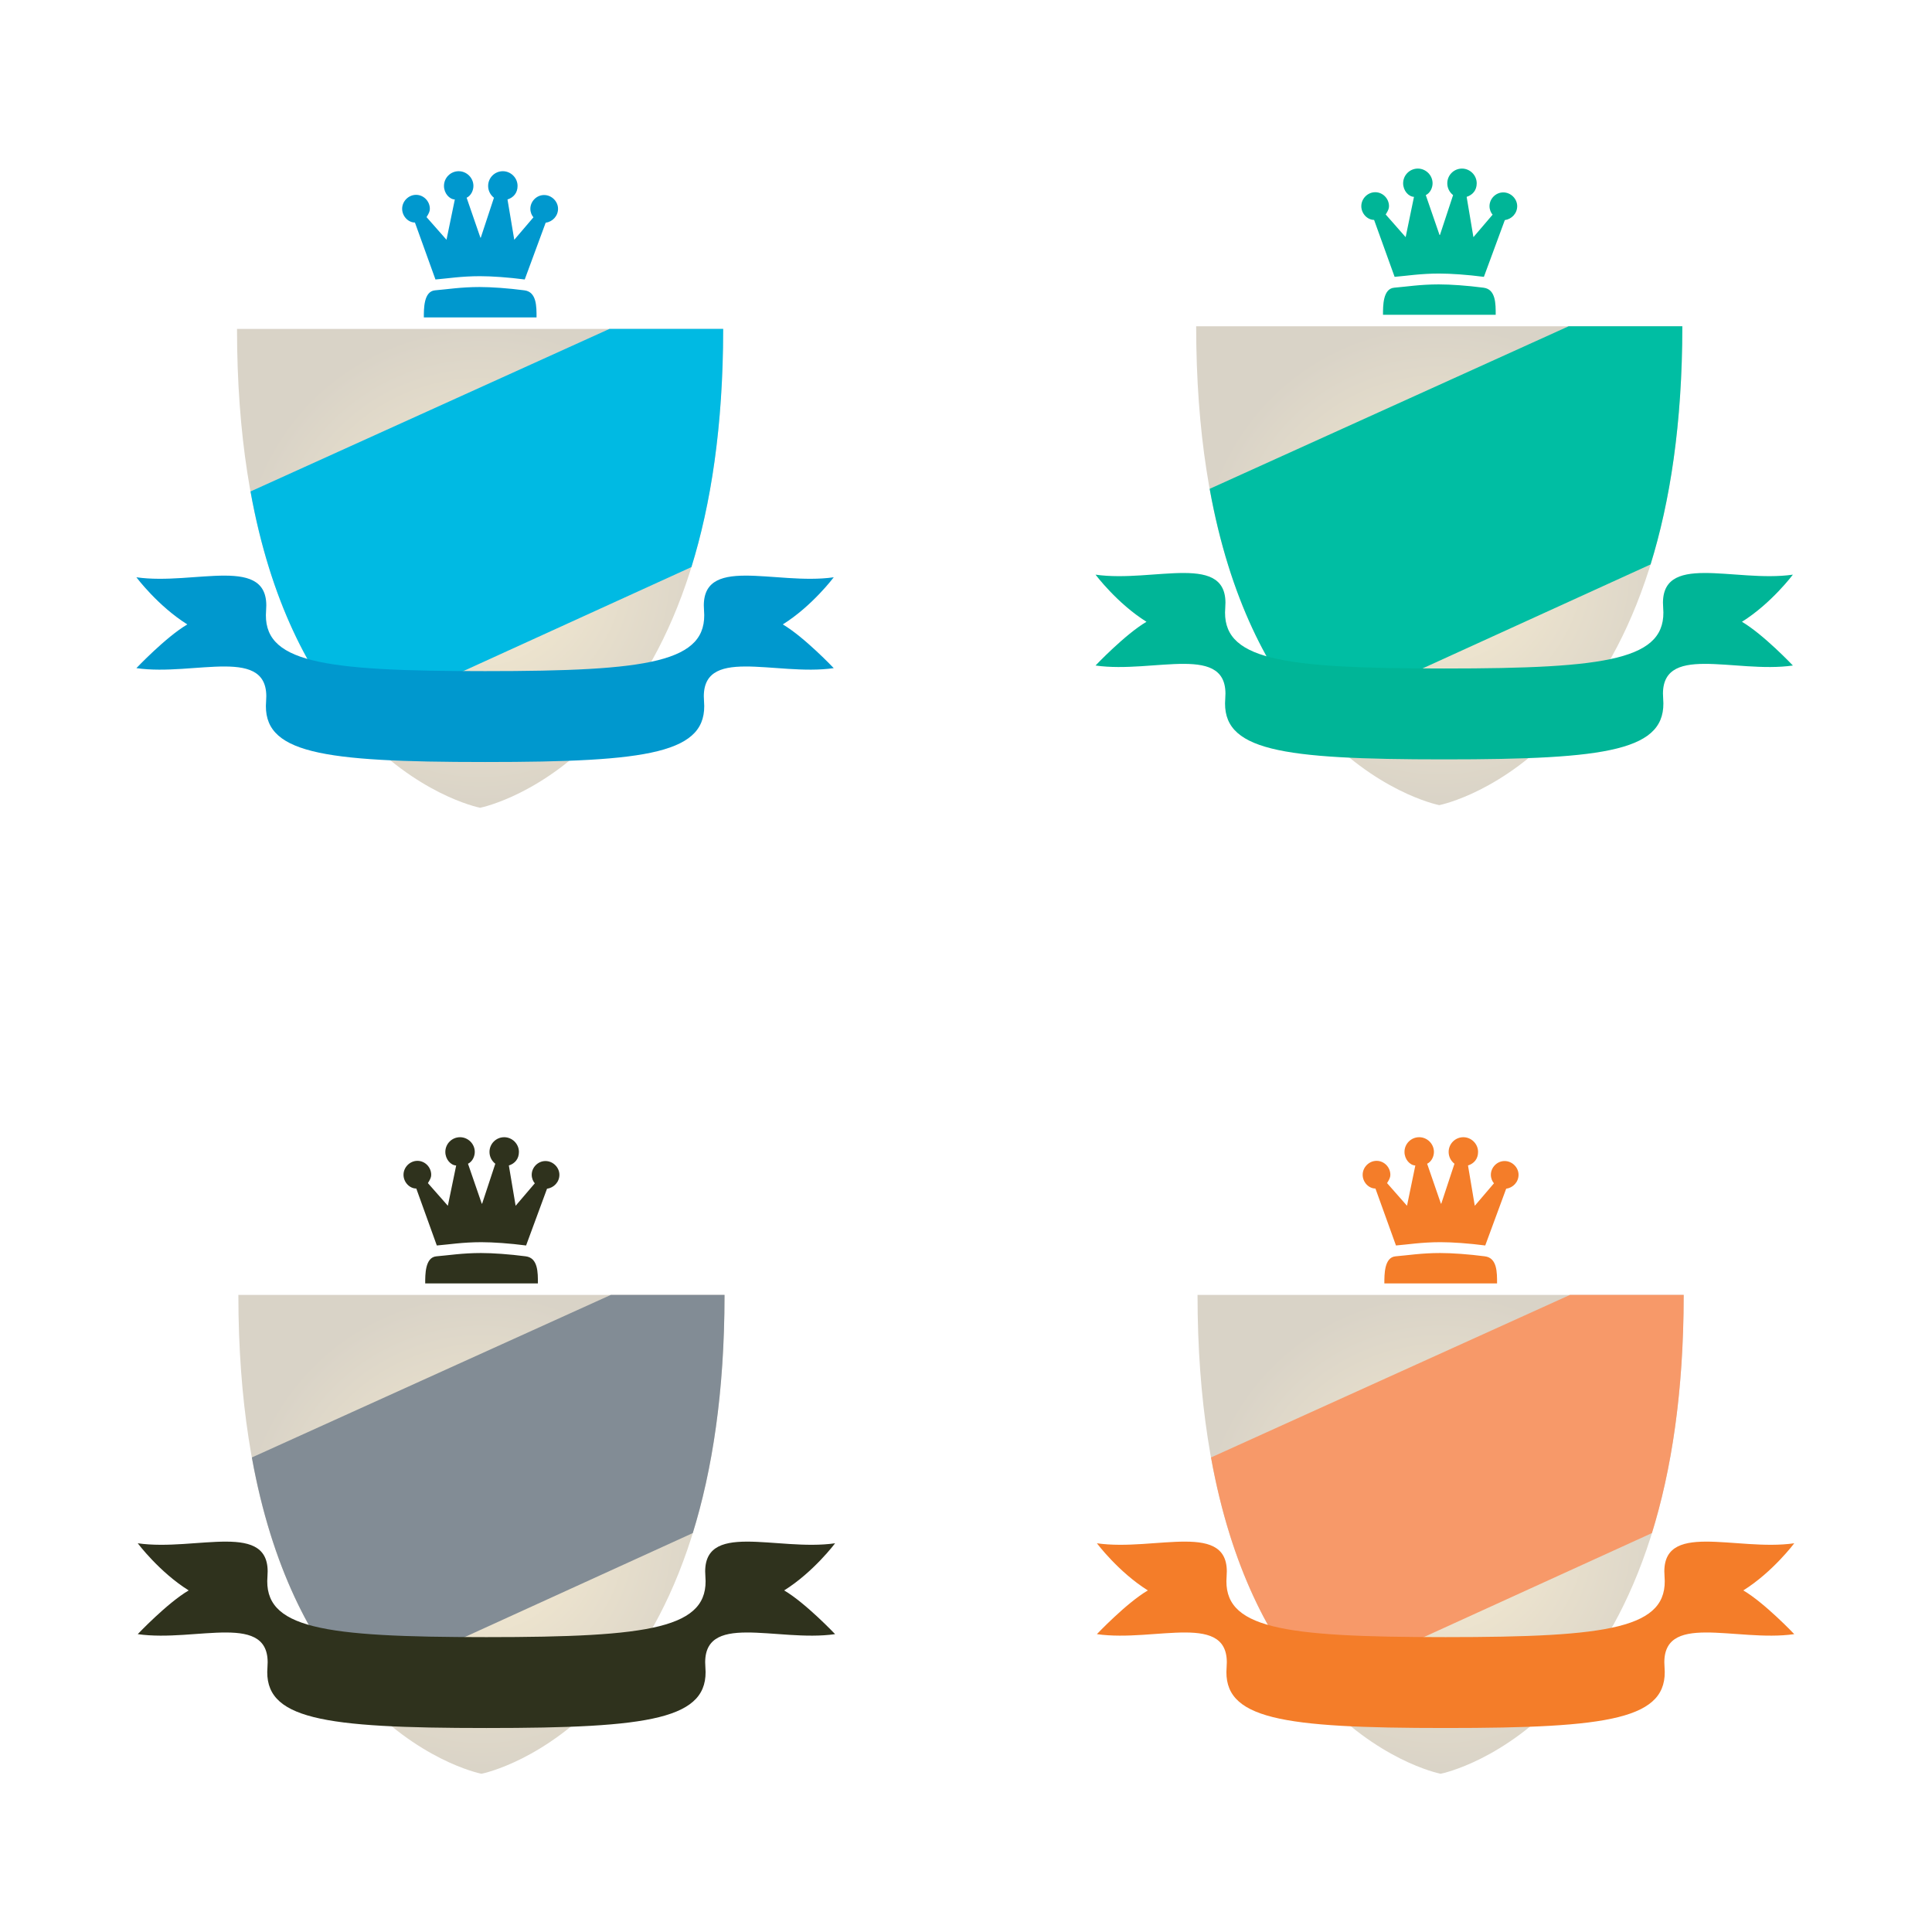 <?xml version="1.0" encoding="utf-8"?>
<!-- Generator: Adobe Illustrator 16.0.0, SVG Export Plug-In . SVG Version: 6.00 Build 0)  -->
<!DOCTYPE svg PUBLIC "-//W3C//DTD SVG 1.1//EN" "http://www.w3.org/Graphics/SVG/1.1/DTD/svg11.dtd">
<svg version="1.1" id="Layer_1" xmlns="http://www.w3.org/2000/svg" xmlns:xlink="http://www.w3.org/1999/xlink" x="0px" y="0px"
	 width="1000px" height="1000px" viewBox="0 0 1000 1000" enable-background="new 0 0 1000 1000" xml:space="preserve">
<g id="Layer_1_1_">
</g>
<radialGradient id="SVGID_1_" cx="343.494" cy="635.174" r="124.876" gradientTransform="matrix(1 0 0 1 -95 -341)" gradientUnits="userSpaceOnUse">
	<stop  offset="0" style="stop-color:#F8EDD2"/>
	<stop  offset="1" style="stop-color:#D9D3C7"/>
</radialGradient>
<path fill="url(#SVGID_1_)" d="M374.31,170.244H248.53h-0.057H122.679c0,221.04,122.835,247.252,125.793,247.849v0.011
	c0,0,0.012,0,0.023-0.006c0.021,0.006,0.033,0.006,0.033,0.006v-0.011C251.475,417.496,374.31,391.284,374.31,170.244z"/>
<path fill="#0098CE" d="M276.111,112.478c-0.896-1.004-1.6-2.607-1.6-4.413c0-3.809,3.206-7.118,7.122-7.118
	c3.904,0,7.21,3.31,7.21,7.118c0,3.711-2.806,6.718-6.412,7.223l-10.828,29.369c-8.522-1.104-17.037-1.706-23.151-1.706
	c-9.729,0-16.844,1.202-23.058,1.706l-10.622-29.473c-3.512,0-6.618-3.308-6.618-7.119c0-3.908,3.305-7.217,7.213-7.217
	c3.908,0,7.123,3.309,7.123,7.217c0,1.104-0.302,2.107-1.706,4.313l10.324,11.728l4.309-20.854c-2.81-0.1-5.614-3.206-5.614-7.016
	c0-4.209,3.412-7.618,7.618-7.618c4.11,0,7.622,3.409,7.622,7.618c0,2.306-1.206,5.012-3.512,6.115L248.65,123h0.205l6.81-20.648
	c-1.908-1.504-3.004-3.708-3.004-6.115c0-4.209,3.403-7.618,7.614-7.618c4.105,0,7.617,3.409,7.617,7.618
	c0,3.611-2.099,6.016-5.209,7.016l3.504,20.854L276.111,112.478z M219.382,164.302c0-4.512-0.107-13.53,5.81-14.032
	c6.217-0.502,13.332-1.707,23.057-1.707c6.214,0,14.638,0.604,23.151,1.707c6.42,0.799,6.317,8.417,6.317,14.032H219.382z"/>
<path fill="#00BAE3" d="M357.875,293.521c9.981-32.225,16.435-72.628,16.435-123.277h-58.848l-185.801,84.139
	c10.39,57.413,30.985,94.945,52.171,119.405L357.875,293.521z"/>
<g>
	<path fill="#0098CE" d="M137.734,315.904c2.417-29.454-36.935-12.744-67.14-17.107c0,0,11.146,14.883,26.367,24.398
		c-11.135,6.548-26.367,22.631-26.367,22.631c30.205,4.365,69.557-12.342,67.14,17.115c-2.198,26.9,28.139,31.471,113.333,31.471
		c85.197,0,115.543-4.569,113.333-31.471c-2.417-29.457,36.935-12.75,67.144-17.115c0,0-15.237-16.083-26.371-22.631
		c15.229-9.516,26.371-24.398,26.371-24.398c-30.209,4.363-69.561-12.347-67.144,17.107c2.21,26.9-28.137,31.472-113.333,31.472
		C165.873,347.376,135.536,342.805,137.734,315.904z"/>
</g>
<radialGradient id="SVGID_2_" cx="839.951" cy="633.812" r="124.877" gradientTransform="matrix(1 0 0 1 -95 -341)" gradientUnits="userSpaceOnUse">
	<stop  offset="0" style="stop-color:#F8EDD2"/>
	<stop  offset="1" style="stop-color:#D9D3C7"/>
</radialGradient>
<path fill="url(#SVGID_2_)" d="M870.767,168.883H744.987h-0.058H619.137c0,221.04,122.834,247.252,125.793,247.849v0.011
	c0,0,0.013,0,0.023-0.006c0.021,0.006,0.033,0.006,0.033,0.006v-0.011C747.932,416.135,870.767,389.923,870.767,168.883z"/>
<path fill="#00B597" d="M772.568,111.117c-0.896-1.004-1.601-2.607-1.601-4.413c0-3.809,3.206-7.118,7.122-7.118
	c3.904,0,7.21,3.31,7.21,7.118c0,3.711-2.806,6.718-6.412,7.223l-10.827,29.369c-8.522-1.104-17.037-1.706-23.151-1.706
	c-9.729,0-16.845,1.202-23.058,1.706l-10.623-29.473c-3.513,0-6.617-3.308-6.617-7.119c0-3.908,3.305-7.217,7.213-7.217
	s7.123,3.309,7.123,7.217c0,1.104-0.303,2.107-1.706,4.313l10.323,11.728l4.31-20.854c-2.81-0.1-5.614-3.206-5.614-7.016
	c0-4.209,3.412-7.618,7.618-7.618c4.11,0,7.622,3.409,7.622,7.618c0,2.306-1.206,5.012-3.512,6.115l7.119,20.649h0.205l6.81-20.648
	c-1.908-1.504-3.004-3.708-3.004-6.115c0-4.209,3.403-7.618,7.614-7.618c4.104,0,7.616,3.409,7.616,7.618
	c0,3.611-2.099,6.016-5.209,7.016l3.505,20.854L772.568,111.117z M715.839,162.94c0-4.512-0.105-13.53,5.811-14.032
	c6.218-0.502,13.331-1.707,23.058-1.707c6.214,0,14.638,0.604,23.151,1.707c6.42,0.799,6.316,8.417,6.316,14.032H715.839z"/>
<path fill="#00BEA3" d="M854.332,292.16c9.98-32.225,16.435-72.628,16.435-123.277h-58.848l-185.801,84.139
	c10.39,57.413,30.984,94.945,52.171,119.405L854.332,292.16z"/>
<g>
	<path fill="#00B597" d="M634.191,314.543c2.416-29.454-36.937-12.744-67.142-17.107c0,0,11.146,14.883,26.367,24.398
		c-11.135,6.548-26.367,22.631-26.367,22.631c30.205,4.365,69.558-12.342,67.142,17.115c-2.198,26.9,28.139,31.471,113.332,31.471
		c85.196,0,115.543-4.569,113.332-31.471c-2.416-29.457,36.936-12.75,67.145-17.115c0,0-15.237-16.083-26.371-22.631
		C916.858,312.318,928,297.436,928,297.436c-30.209,4.363-69.561-12.347-67.144,17.107c2.21,26.9-28.137,31.472-113.333,31.472
		C662.33,346.015,631.993,341.443,634.191,314.543z"/>
</g>
<g>
	
		<radialGradient id="SVGID_3_" cx="344.197" cy="1135.174" r="124.876" gradientTransform="matrix(1 0 0 1 -95 -341)" gradientUnits="userSpaceOnUse">
		<stop  offset="0" style="stop-color:#F8EDD2"/>
		<stop  offset="1" style="stop-color:#D9D3C7"/>
	</radialGradient>
	<path fill="url(#SVGID_3_)" d="M375.013,670.244h-125.78h-0.057H123.382c0,221.04,122.835,247.252,125.793,247.849v0.011
		c0,0,0.012,0,0.023-0.006c0.021,0.006,0.033,0.006,0.033,0.006v-0.011C252.178,917.496,375.013,891.284,375.013,670.244z"/>
	<path fill="#2F321D" d="M276.814,612.479c-0.896-1.004-1.6-2.606-1.6-4.413c0-3.81,3.206-7.117,7.122-7.117
		c3.904,0,7.21,3.31,7.21,7.117c0,3.711-2.806,6.719-6.412,7.224l-10.828,29.369c-8.522-1.104-17.037-1.706-23.151-1.706
		c-9.729,0-16.844,1.201-23.058,1.706l-10.622-29.475c-3.512,0-6.618-3.308-6.618-7.118c0-3.907,3.305-7.218,7.213-7.218
		c3.908,0,7.123,3.311,7.123,7.218c0,1.104-0.302,2.106-1.706,4.312l10.324,11.729l4.309-20.854c-2.81-0.1-5.614-3.206-5.614-7.016
		c0-4.209,3.412-7.618,7.618-7.618c4.11,0,7.622,3.409,7.622,7.618c0,2.306-1.206,5.012-3.512,6.114l7.12,20.649h0.205l6.81-20.648
		c-1.908-1.504-3.004-3.707-3.004-6.114c0-4.209,3.403-7.617,7.614-7.617c4.105,0,7.617,3.408,7.617,7.617
		c0,3.61-2.099,6.017-5.209,7.017l3.504,20.854L276.814,612.479z M220.085,664.302c0-4.512-0.107-13.53,5.81-14.032
		c6.217-0.502,13.332-1.706,23.057-1.706c6.214,0,14.638,0.604,23.151,1.706c6.42,0.8,6.317,8.419,6.317,14.032H220.085z"/>
	<path fill="#828C95" d="M358.578,793.521c9.98-32.226,16.435-72.63,16.435-123.277h-58.848l-185.801,84.139
		c10.39,57.413,30.985,94.945,52.171,119.405L358.578,793.521z"/>
	<g>
		<path fill="#2F321D" d="M138.437,815.904c2.417-29.454-36.935-12.744-67.14-17.107c0,0,11.146,14.883,26.367,24.398
			c-11.135,6.548-26.367,22.631-26.367,22.631c30.205,4.365,69.557-12.342,67.14,17.115c-2.198,26.899,28.139,31.471,113.333,31.471
			c85.197,0,115.542-4.569,113.333-31.471c-2.417-29.457,36.936-12.75,67.145-17.115c0,0-15.237-16.083-26.371-22.631
			c15.229-9.517,26.371-24.398,26.371-24.398c-30.209,4.363-69.562-12.347-67.144,17.107c2.21,26.899-28.137,31.472-113.333,31.472
			C166.576,847.376,136.239,842.805,138.437,815.904z"/>
	</g>
</g>
<g>
	
		<radialGradient id="SVGID_4_" cx="840.654" cy="1135.174" r="124.876" gradientTransform="matrix(1 0 0 1 -95 -341)" gradientUnits="userSpaceOnUse">
		<stop  offset="0" style="stop-color:#F8EDD2"/>
		<stop  offset="1" style="stop-color:#D9D3C7"/>
	</radialGradient>
	<path fill="url(#SVGID_4_)" d="M871.47,670.243h-125.78h-0.057H619.84c0,221.04,122.834,247.252,125.793,247.85v0.011
		c0,0,0.013,0,0.023-0.006c0.021,0.006,0.033,0.006,0.033,0.006v-0.011C748.635,917.495,871.47,891.283,871.47,670.243z"/>
	<path fill="#F47D29" d="M773.271,612.478c-0.896-1.004-1.601-2.607-1.601-4.414c0-3.81,3.206-7.117,7.122-7.117
		c3.904,0,7.21,3.311,7.21,7.117c0,3.711-2.806,6.719-6.412,7.224l-10.828,29.369c-8.521-1.104-17.036-1.706-23.15-1.706
		c-9.729,0-16.845,1.201-23.059,1.706l-10.623-29.474c-3.512,0-6.616-3.309-6.616-7.119c0-3.907,3.305-7.217,7.213-7.217
		s7.123,3.31,7.123,7.217c0,1.104-0.304,2.106-1.706,4.312l10.323,11.729l4.31-20.854c-2.81-0.1-5.614-3.206-5.614-7.016
		c0-4.209,3.412-7.618,7.618-7.618c4.11,0,7.622,3.409,7.622,7.618c0,2.306-1.206,5.012-3.512,6.115l7.119,20.647h0.204
		l6.811-20.647c-1.908-1.504-3.004-3.707-3.004-6.115c0-4.209,3.402-7.617,7.614-7.617c4.104,0,7.616,3.408,7.616,7.617
		c0,3.611-2.099,6.017-5.209,7.017l3.504,20.854L773.271,612.478z M716.542,664.301c0-4.513-0.106-13.53,5.81-14.032
		c6.219-0.502,13.332-1.707,23.059-1.707c6.214,0,14.638,0.604,23.15,1.707c6.42,0.799,6.317,8.418,6.317,14.032H716.542z"/>
	<path fill="#F79969" d="M855.035,793.521c9.98-32.226,16.435-72.629,16.435-123.277h-58.848l-185.801,84.139
		c10.39,57.413,30.984,94.945,52.171,119.405L855.035,793.521z"/>
	<g>
		<path fill="#F47D29" d="M634.895,815.903c2.416-29.454-36.936-12.744-67.141-17.107c0,0,11.146,14.884,26.367,24.398
			c-11.135,6.548-26.367,22.631-26.367,22.631c30.205,4.365,69.557-12.342,67.141,17.115c-2.197,26.9,28.14,31.471,113.332,31.471
			c85.197,0,115.543-4.568,113.334-31.471c-2.418-29.457,36.935-12.75,67.144-17.115c0,0-15.237-16.083-26.371-22.631
			c15.229-9.516,26.371-24.398,26.371-24.398c-30.209,4.363-69.562-12.347-67.144,17.107c2.21,26.9-28.137,31.472-113.334,31.472
			C663.033,847.375,632.696,842.804,634.895,815.903z"/>
	</g>
</g>
</svg>
